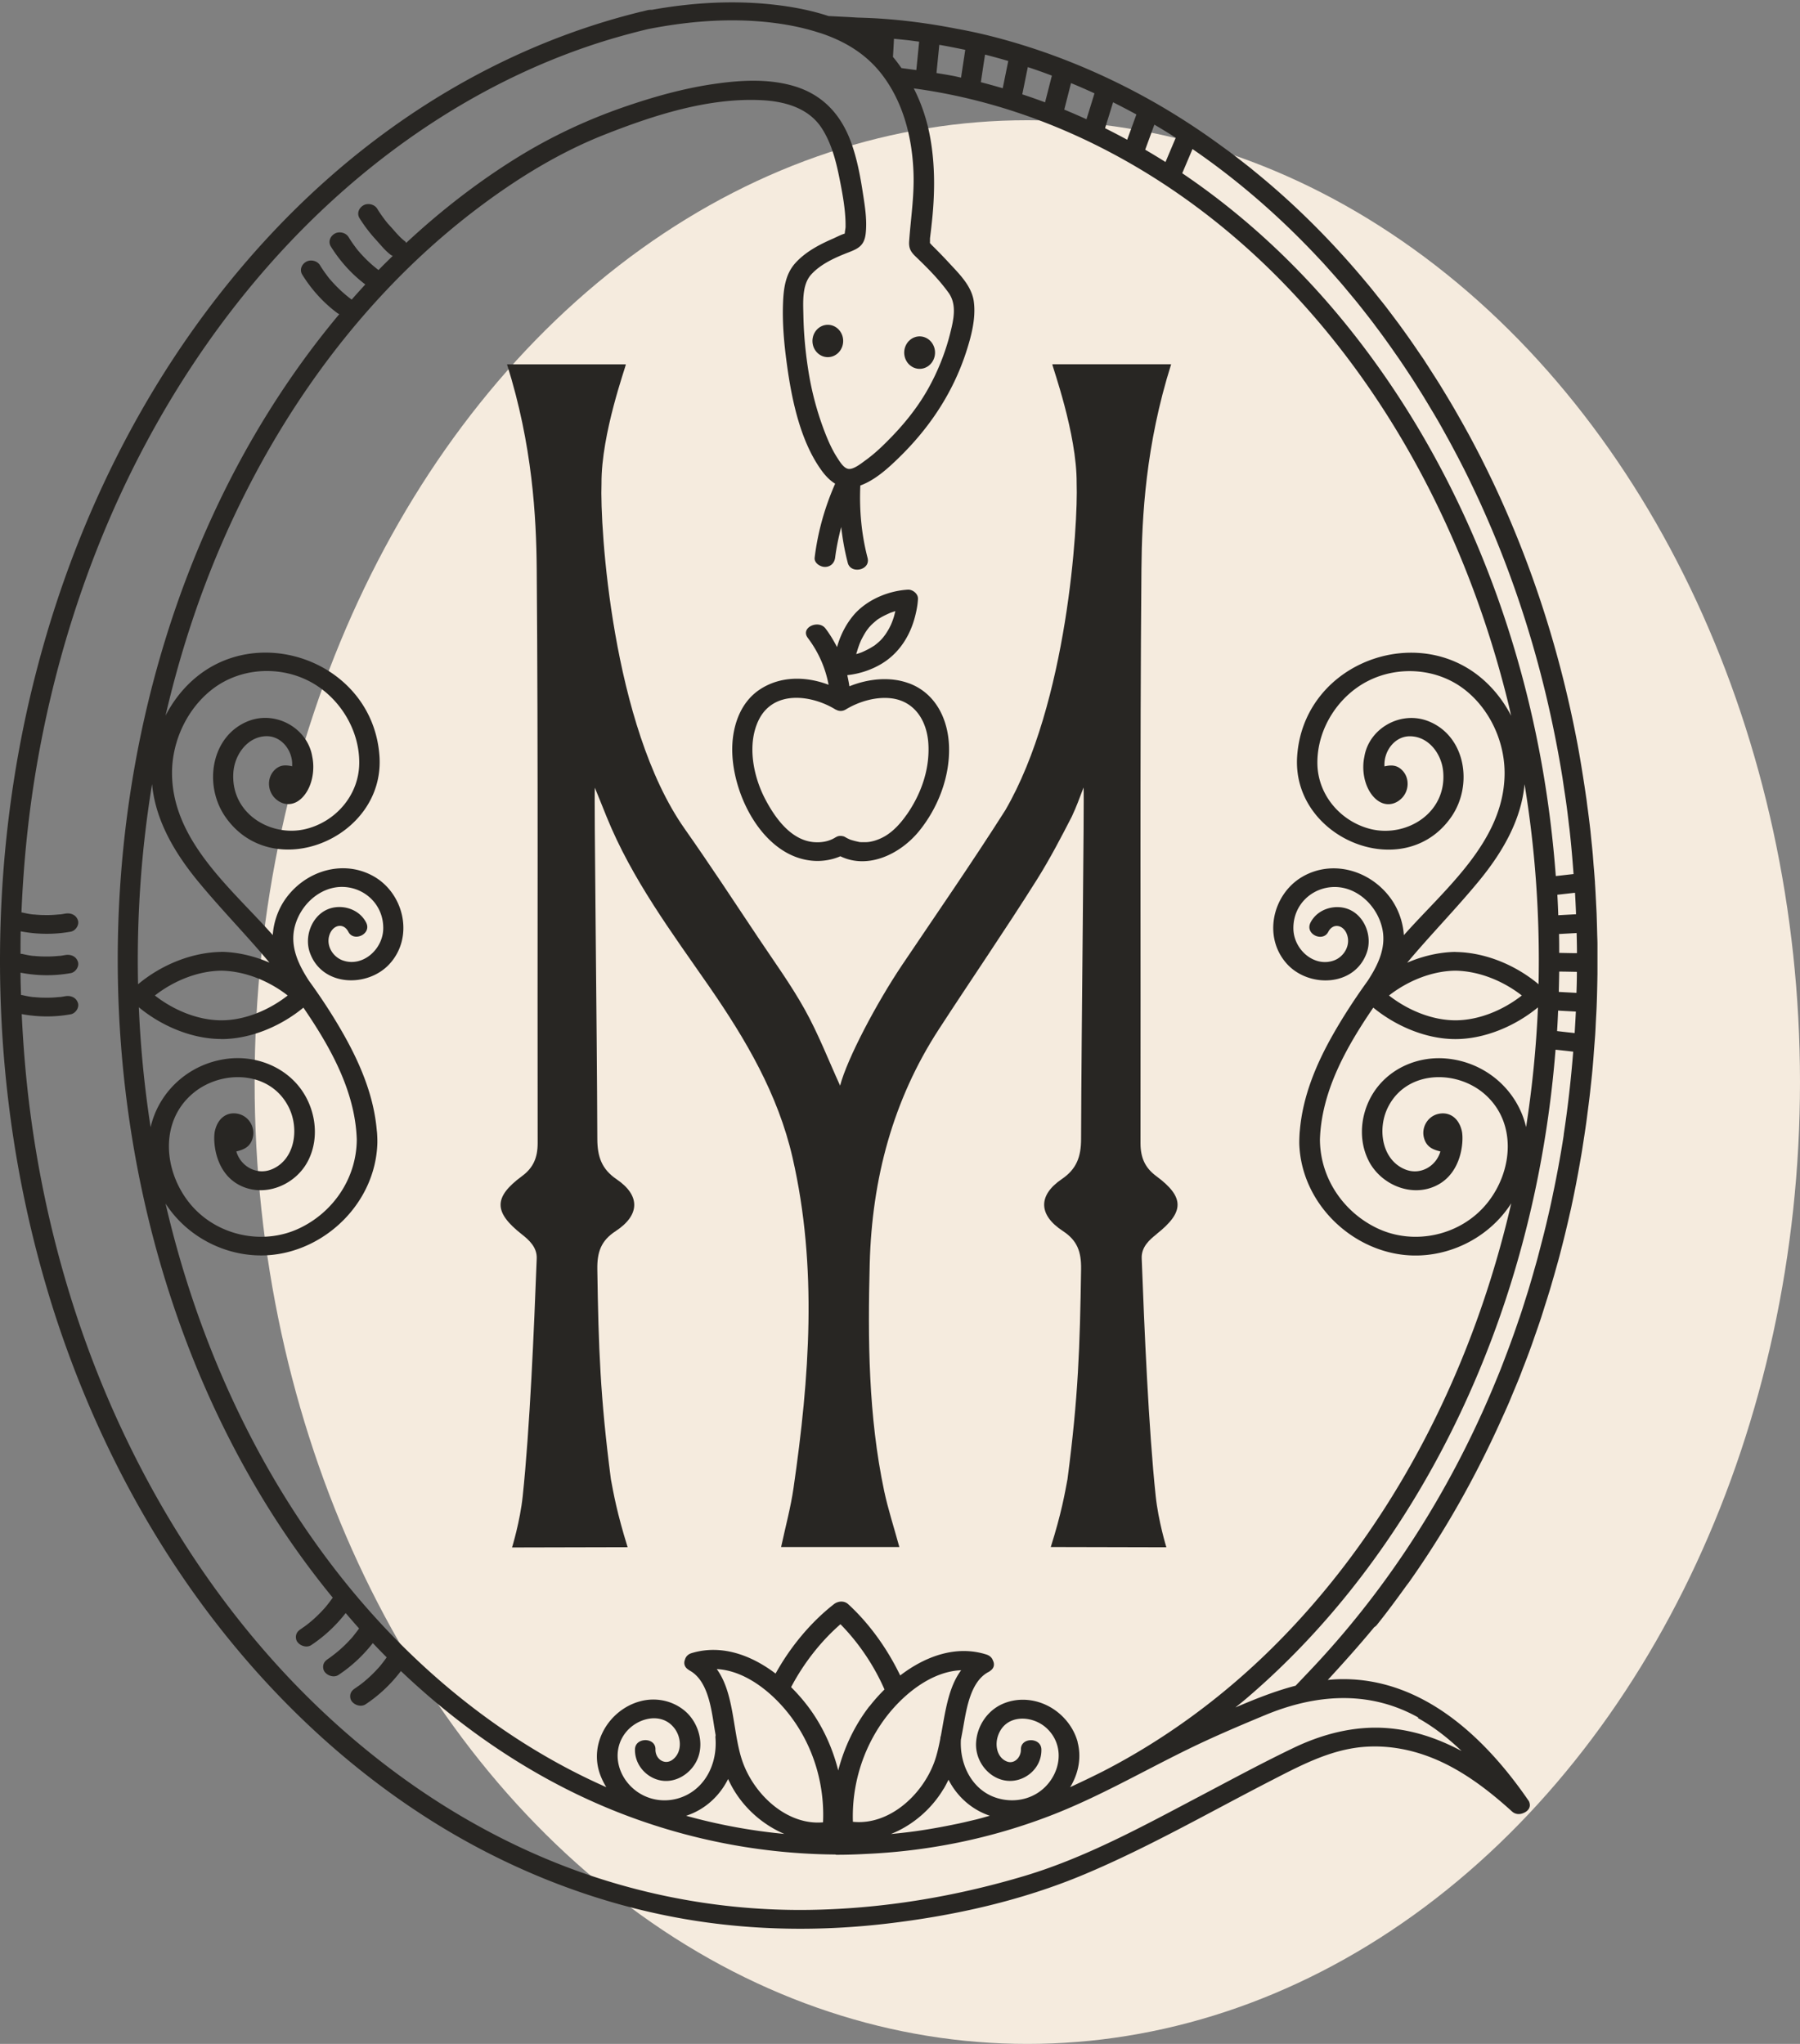 <svg xmlns="http://www.w3.org/2000/svg" width="509" height="578" fill="none"><rect width="100%" height="100%" fill="#808080" stroke="none"/><ellipse cx="290.5" cy="306" fill="#F5EBDE" rx="218.5" ry="272"/><path fill="#282623" d="M327.023 349c7.869-6.202 8.062-10.422-.073-16.42-3.162-2.339-4.441-5.211-4.441-9.303.096-54.115-.194-108.229.265-162.344.121-14.793 1.207-35.153 8.401-57.927h-33.602c-.073.457 6.976 19.622 6.879 33.653.435 11.54-2.583 62.248-20.18 92.47-9.463 14.895-19.384 29.205-29.233 43.846-7.145 10.65-15.449 26.333-17.476 34.034-3.308-7.269-6.156-14.64-9.946-21.452-3.935-7.092-8.714-13.65-13.204-20.385-6.88-10.32-13.687-20.69-20.808-30.807-20.567-29.179-23.994-85.455-23.512-97.681-.096-14.03 6.952-33.195 6.88-33.653h-33.602c7.194 22.775 8.28 43.134 8.401 57.928.434 54.114.169 108.229.265 162.343 0 4.092-1.255 6.965-4.441 9.303-8.135 5.999-7.942 10.218-.073 16.42 2.004 1.576 4.369 3.635 4.249 6.863-.749 19.851-1.956 48.268-3.959 67.205-.749 7.167-3.018 14.513-3.018 14.513 11.056 0 21.098-.076 32.685-.076-3.017-9.684-3.983-15.2-4.731-19.216-3.018-23.283-3.501-37.135-3.839-59.376-.072-4.855 1.038-8.083 5.166-10.777 6.952-4.55 7.025-10.116.266-14.692-4.176-2.846-5.407-6.329-5.432-11.361-.096-31.519-.941-97.122-.7-99.359 1.376 3.305 2.535 6.329 3.308 8.185 7.193 17.741 18.442 32.763 29.111 48.167 10.211 14.793 19.36 30.247 23.488 48.268 7.121 31.061 4.78 62.223.29 93.334-.797 5.567-2.294 11.057-3.525 16.776h33.433c-1.521-5.566-3.186-10.65-4.297-15.861-4.465-21.198-4.634-42.727-4.079-64.281.627-23.969 6.566-46.286 19.529-66.239 9.197-14.158 18.756-28.061 27.76-42.372 3.669-5.846 6.928-12.099 9.873-17.843 1.448-3.126 2.003-4.804 3.307-8.185.241 2.212-.604 67.841-.7 99.359 0 5.032-1.256 8.515-5.432 11.362-6.759 4.575-6.686 10.141.266 14.691 4.128 2.694 5.238 5.922 5.166 10.777-.338 22.241-.797 36.119-3.839 59.376-.748 4.016-1.689 9.557-4.731 19.216 11.587 0 21.629.076 32.685.076 0 0-2.269-7.371-3.018-14.513-2.003-18.937-3.21-47.354-3.958-67.205-.121-3.228 2.244-5.287 4.248-6.863l-.072.026Z"/><path fill="#282623" d="M256.971 193.214c-5.263-1.932-11.442-1.296-16.777.864a44.952 44.952 0 0 0-.604-3.152c3.356-.356 6.735-1.449 9.632-3.177 4.997-2.974 8.231-7.981 9.631-13.802.363-1.474.652-3.025.725-4.55.096-1.525-1.569-2.745-2.897-2.643-5.287.33-10.863 2.567-14.653 6.482-2.486 2.668-4.321 6.1-5.334 9.76-.942-1.83-2.004-3.609-3.259-5.262-1.98-2.618-7.218-.254-4.997 2.669 2.969 3.94 4.973 8.414 5.866 13.243-6.373-2.415-13.639-2.542-19.505 1.373-5.745 3.838-7.966 11.031-7.724 17.945.458 13.09 9.438 29.662 23.125 30.476 2.414.152 5.118-.28 7.435-1.297 7.869 3.813 16.994-.635 22.281-7.142 5.286-6.507 8.714-15.225 8.448-23.868-.241-7.981-3.959-15.199-11.369-17.919h-.024Zm-14.701-8.693c.169-.661.386-1.322.627-1.983.121-.355.266-.686.411-1.042.072-.152.12-.305.193-.457.024-.076.024-.076.048-.102l.048-.076c.363-.712.749-1.424 1.183-2.11a9.85 9.85 0 0 1 .724-1.017c.121-.152.218-.305.338-.432-.265.331.314-.33.29-.305.579-.61 1.207-1.143 1.859-1.677a.646.646 0 0 0 .12-.102l.049-.025c.145-.102.289-.204.434-.28.338-.203.652-.407 1.014-.585.652-.355 1.328-.66 2.004-.965.048 0 .048-.026.096-.051.169-.051.338-.127.507-.178.314-.102.604-.203.917-.305h.049c-.145.584-.29 1.194-.459 1.754a21.574 21.574 0 0 1-.579 1.601c-.097.229-.193.483-.314.712l-.024.051c-.097.203-.193.381-.29.584a18.516 18.516 0 0 1-.893 1.5 9.109 9.109 0 0 1-.555.788c-.097.152-.628.788-.435.559-.434.508-.893.966-1.4 1.398-.241.203-.483.407-.748.61-.097.076-.193.152-.314.229-.024 0-.048.051-.097.051-1.038.686-2.1 1.22-3.234 1.728-.048 0-.073.025-.121.051-.048 0-.121.051-.169.076h-.048.024c-.241.076-.483.178-.724.254-.217.076-.459.127-.676.204.048-.153.072-.305.096-.458h.049Zm14.097 45.879c-1.69 2.415-3.717 4.677-6.228 6.126-1.69.966-3.645 1.576-5.166 1.627h-1.448c-.797-.051-.072.05-.797-.102a22.34 22.34 0 0 1-2.148-.559.2.2 0 0 1-.145-.051.38.38 0 0 1-.12-.051l-.652-.305c-.169-.076-.338-.178-.507-.279l-.145-.077c-.072-.051-.169-.076-.241-.127a1.163 1.163 0 0 0-.266-.102c-.072 0-.169-.05-.241-.05-.097 0-.193-.051-.29-.051h-.531c-.072 0-.145 0-.217.025-.097 0-.218.051-.314.076-.073 0-.145.051-.217.077l-.29.152-.145.077c-1.665 1.042-3.693 1.525-6.059 1.347-6.469-.509-10.983-6.736-13.856-12.252-3.307-6.354-5.093-15.2-1.931-22.012 4.128-8.896 15.063-7.422 21.846-3.253.048.025.121.051.193.076a2.616 2.616 0 0 0 2.559 0c.048 0 .097-.051.145-.076 3.814-2.313 8.738-3.736 13.132-3.126 6.421.915 9.848 6.354 10.235 12.836.434 7.269-2.101 14.284-6.156 20.08v-.026Z"/><path fill="#282623" d="M243.573 184.519c.048 0 .119-.05.167-.075.095-.05.119-.05-.167.075ZM261.485 104.048c2.269-.839 3.476-3.457 2.679-5.846-.797-2.39-3.283-3.66-5.552-2.821-2.269.838-3.476 3.456-2.679 5.846.796 2.389 3.282 3.66 5.552 2.821ZM234.086 100.999c2.4 0 4.345-2.049 4.345-4.576 0-2.526-1.945-4.575-4.345-4.575-2.399 0-4.345 2.049-4.345 4.575 0 2.527 1.946 4.576 4.345 4.576Z"/><path fill="#282623" d="M451.726 272.213v-5.211c0-.915-.049-1.805-.073-2.694a471.756 471.756 0 0 0-.169-5.948c-.048-1.144-.12-2.288-.169-3.432-.096-1.702-.169-3.431-.289-5.134 0-.305-.025-.584-.049-.89a240.396 240.396 0 0 0-.338-4.219c-.072-.94-.144-1.906-.217-2.847-.169-1.931-.386-3.889-.579-5.82-.073-.737-.145-1.5-.242-2.237a278.163 278.163 0 0 0-.796-6.253c-.073-.61-.145-1.245-.242-1.855a299.723 299.723 0 0 0-.7-4.677c-.603-3.889-1.231-7.753-1.979-11.616-4.828-25.189-12.721-49.794-23.608-72.822-.073-.127-.121-.28-.193-.407-.99-2.059-1.98-4.118-3.018-6.151l-.289-.61-.29-.534a300.011 300.011 0 0 0-2.486-4.753 72.843 72.843 0 0 0-1.038-1.906 215.036 215.036 0 0 0-2.27-4.067c-.458-.814-.917-1.602-1.376-2.415-.7-1.195-1.4-2.389-2.124-3.584l-1.665-2.745a137.643 137.643 0 0 0-2.004-3.177l-1.955-3.05c-.338-.509-.652-1.017-.966-1.5-.314-.483-.651-.94-.965-1.398-.652-.966-1.304-1.906-1.956-2.872-.603-.864-1.182-1.703-1.786-2.542-.772-1.093-1.569-2.186-2.341-3.253-.483-.636-.966-1.297-1.449-1.932-.941-1.246-1.883-2.517-2.848-3.737a47.34 47.34 0 0 0-.942-1.169c-1.158-1.449-2.293-2.897-3.476-4.32-.072-.103-.169-.179-.241-.28-9.704-11.693-20.422-22.444-32.105-31.9a7.653 7.653 0 0 1-.507-.432c-1.086-.864-2.197-1.728-3.307-2.593-.797-.61-1.593-1.245-2.39-1.83-.217-.152-.41-.33-.628-.483-.482-.355-.989-.711-1.472-1.067a349.325 349.325 0 0 0-3.766-2.72c-.193-.127-.386-.254-.579-.407a199.318 199.318 0 0 0-14.677-9.353c-14.725-8.464-30.512-14.971-46.806-19.114a145.14 145.14 0 0 0-9.752-2.11c-6.735-1.322-13.566-2.288-20.446-2.796-2.583-.204-5.19-.305-7.797-.381-1.183-.077-2.366-.153-3.549-.204l-4.538-.229c-4.538-1.5-9.269-2.44-13.856-3.024-12.045-1.55-24.211-.864-36.136 1.27-.314-.025-.628 0-.99.051-.676.153-1.328.33-1.979.483-.121 0-.218.051-.338.051-.048 0-.073.051-.121.051-26.143 6.456-50.813 18.403-72.78 34.67-23.246 17.182-43.233 39.118-59.334 63.722-16.994 25.978-29.667 55.081-37.778 85.43C2.325 219.521-1.175 253.378.346 286.93c1.472 32.306 7.628 64.434 18.587 94.681 10.283 28.392 24.743 55.182 43.137 78.617 17.55 22.343 38.55 41.609 62.376 56.174 23.535 14.361 49.751 23.918 76.787 27.426 16.463 2.135 33.07 2.084 49.557.152 18.998-2.237 38.044-6.456 55.835-13.929 17.983-7.549 35.026-17.36 52.406-26.307 8.714-4.474 17.404-9.176 27.253-9.786 8.135-.509 16.077 1.525 23.343 5.287 6.566 3.406 12.432 8.032 17.959 13.039.966.864 2.221.864 3.235.407 1.159-.458 2.004-1.449 1.738-2.669 0-.076-.048-.178-.072-.254 0-.051 0-.077-.025-.127-.096-.255-.241-.483-.434-.738-12.456-18.046-29.86-34.034-52.141-34.059-1.496 0-2.969.076-4.417.228 4.49-4.88 8.907-9.811 13.131-14.92.266-.152.507-.356.725-.61 2.824-3.533 5.503-7.142 8.135-10.803.362-.508.772-.991 1.134-1.525 9.994-14.157 18.587-29.433 25.781-45.37.796-1.754 1.593-3.508 2.365-5.287.29-.687.58-1.398.87-2.11.772-1.83 1.544-3.66 2.269-5.49 0-.051.048-.077.048-.127.314-.788.579-1.576.893-2.339.7-1.804 1.4-3.609 2.052-5.439.483-1.297.917-2.618 1.376-3.915.483-1.372.965-2.745 1.424-4.143.459-1.372.869-2.745 1.304-4.117.434-1.348.869-2.72 1.279-4.067.41-1.373.797-2.745 1.207-4.143l1.159-4.118c.386-1.398.748-2.821 1.11-4.245.338-1.322.676-2.669.99-3.99.362-1.525.724-3.025 1.062-4.55.145-.661.314-1.322.458-1.983.121-.534.218-1.067.338-1.601.362-1.678.7-3.381 1.038-5.084.194-1.016.387-2.058.58-3.075.338-1.805.651-3.635.965-5.44.169-.966.314-1.906.459-2.872.29-1.855.579-3.711.845-5.592.145-.966.265-1.932.386-2.897.241-1.856.483-3.686.7-5.542.121-1.016.217-2.058.338-3.075.193-1.779.386-3.584.531-5.363.097-1.144.193-2.288.266-3.432.12-1.677.265-3.355.386-5.032.096-1.398.145-2.771.217-4.169.073-1.449.169-2.897.217-4.346.097-2.44.145-4.881.193-7.321 0-.559.025-1.093.025-1.652V272.213Zm-6.059-13.675c-1.666.102-3.356.178-5.021.279-.073-1.931-.145-3.863-.266-5.795 1.666-.178 3.331-.381 4.997-.559.121 2.033.217 4.041.29 6.075ZM337.257 42.181c13.011 8.922 25.033 19.445 35.919 31.137.532.56 1.063 1.118 1.57 1.703.7.763 1.351 1.525 2.051 2.288.869.991 1.738 1.957 2.583 2.948a71.88 71.88 0 0 1 1.28 1.525c1.062 1.271 2.124 2.542 3.162 3.813.29.356.579.737.869 1.093a286.633 286.633 0 0 1 3.355 4.296c.266.355.531.686.773 1.042 1.062 1.398 2.1 2.796 3.114 4.219.41.585.845 1.17 1.255 1.754l2.607 3.736c.507.763 1.014 1.5 1.521 2.262.724 1.093 1.472 2.212 2.172 3.305.628.966 1.231 1.931 1.835 2.897.579.915 1.159 1.83 1.714 2.771.748 1.22 1.472 2.465 2.221 3.686.386.66.796 1.347 1.182 2.008.821 1.397 1.594 2.821 2.39 4.244.338.636.7 1.246 1.038 1.881.869 1.602 1.714 3.203 2.559 4.804.217.432.434.839.652 1.271.917 1.779 1.81 3.559 2.679 5.363l.362.763a315.869 315.869 0 0 1 2.752 5.871c.048.102.073.178.121.28 7.7 17.03 13.735 34.899 18.128 53.199a322.083 322.083 0 0 1 4.708 23.563c.12.813.241 1.652.362 2.465.241 1.627.507 3.254.724 4.88.289 2.059.531 4.144.772 6.228.049.305.073.61.121.915.483 4.245.845 8.515 1.159 12.785-1.666.178-3.332.381-5.021.559-.797-10.599-2.1-21.147-3.959-31.569-8.425-47.251-28.219-92.521-58.731-128.487-12.601-14.844-27.06-27.96-42.944-38.686.966-2.287 1.931-4.55 2.897-6.837l.048.025Zm-96.074 473.001c-.338-10.142 2.655-20.131 8.425-28.316 5.021-7.117 13.397-14.208 22.184-14.539-3.67 4.88-4.514 11.972-5.721 18.479a3.335 3.335 0 0 0-.169.712v.152c-.483 2.466-1.014 4.83-1.811 6.914-3.572 9.379-12.914 17.64-22.908 16.598Zm4.659-32.662c-4.104 5.312-7.097 11.539-8.811 18.148-1.641-6.558-4.538-12.785-8.545-18.097a52.188 52.188 0 0 0-4.78-5.465c3.5-6.66 8.328-12.887 13.953-17.793 5.141 5.211 9.511 11.692 12.456 18.454a48.175 48.175 0 0 0-4.249 4.778l-.024-.025Zm-21.146 4.397c5.673 8.235 8.497 18.275 8.038 28.417-9.897.89-19.07-7.371-22.57-16.648-3.041-8.033-2.269-19.572-7.483-26.689 8.811.457 17.091 7.752 22.015 14.92Zm-18.805 16.166a32.63 32.63 0 0 0 1.497 2.897c3.307 5.618 8.521 10.142 14.411 12.633a159.48 159.48 0 0 1-27.784-5.134c5.214-1.678 9.438-5.491 11.876-10.396Zm60.952 2.796c.507-.864.942-1.729 1.376-2.593 2.414 4.728 6.518 8.439 11.635 10.167h.073c-1.352.382-2.704.788-4.08 1.119-1.086.254-2.148.508-3.235.762-.796.178-1.569.356-2.365.509-3.163.66-6.325 1.245-9.511 1.728-2.921.457-5.866.788-8.811 1.067 6.107-2.414 11.514-7.066 14.918-12.81v.051Zm37.899-13.243c-1.183-4.372-4.321-8.057-8.135-10.091-4.08-2.186-8.956-2.542-13.18-.661-4.152 1.856-7.097 6.075-7.411 10.828-.338 5.186 3.404 10.04 8.28 10.803 5.045.813 10.307-3.177 10.187-8.795-.073-3.482-5.866-3.482-5.794 0 .048 2.262-1.931 4.321-4.104 3.355-2.607-1.143-3.258-4.422-2.438-7.015 1.98-6.329 9.535-6.176 13.687-2.465 4.514 4.066 4.538 10.472 1.014 15.225-3.548 4.778-9.583 6.304-14.966 4.626-6.856-2.11-10.573-9.278-10.163-16.496.266-1.373.531-2.745.773-4.169.893-5.083 2.1-12.251 6.903-14.895.218-.101.435-.228.604-.381 1.183-.788 1.279-1.957.772-2.948-.241-.712-.82-1.347-1.834-1.678-8.57-2.72-17.284.483-24.381 5.922-3.621-7.523-8.666-14.615-14.676-20.13-1.183-1.093-2.897-.941-4.104 0-6.566 5.134-12.335 12.124-16.463 19.597-6.928-5.262-15.329-8.312-23.705-5.796-1.11.331-1.69 1.043-1.907 1.83-.41.992-.217 2.136 1.014 2.898.097.076.217.153.338.229 4.973 2.745 6.035 10.294 6.856 15.53.144.941.313 1.856.458 2.771a2.313 2.313 0 0 0-.048.711c.531 6.609-2.293 13.167-8.087 16.141-5.166 2.643-11.442 1.855-15.69-2.262-4.152-4.016-5.383-10.447-1.714-15.251 3.283-4.296 10.331-6.126 13.952-1.246 1.907 2.568 2.173 6.685-.555 8.77-2.221 1.703-4.948-.128-4.876-2.898.072-3.457-5.721-3.482-5.793 0-.097 4.804 3.862 8.642 8.279 8.922 4.321.279 8.57-2.974 9.801-7.321 1.303-4.6-.628-9.786-4.2-12.658-3.573-2.872-8.328-3.711-12.649-2.465-8.449 2.389-14.411 11.793-11.032 20.791a20.344 20.344 0 0 0 1.69 3.432c-29.764-13.141-55.907-34.797-76.328-61.105-23.44-30.196-39.54-66.137-48.303-103.933 6.47 10.014 18.346 15.683 30.053 14.513 15.498-1.55 29.233-14.869 29.836-31.416.049-1.22-.072-3.431-.145-3.635-.796-9.684-4.562-18.707-9.245-27.044-3.017-5.364-6.373-10.498-9.97-15.454-2.969-4.601-5.455-9.71-3.958-15.404 1.617-6.074 7-11.006 13.107-11.107 6.397-.102 12.046 4.905 11.877 11.895-.145 5.846-5.89 10.854-11.418 8.897-2.897-1.017-4.924-4.347-3.693-7.473 1.014-2.618 3.91-3.254 5.262-.61 1.521 2.974 6.711.61 4.997-2.669-2.124-4.118-7.58-5.44-11.442-3.432-4.056 2.11-6.035 7.55-4.442 11.998 3.452 9.658 16.367 9.913 22.522 3.177 6.952-7.6 4.104-19.775-4.321-24.681-8.448-4.905-19.046-1.881-24.839 5.923-2.22 2.973-3.62 6.786-3.862 10.599-11.418-12.938-28.147-26.333-28.485-45.32-.169-9.557 4.418-19.064 11.853-24.554 7.628-5.617 18.104-6.278 26.48-2.16 8.45 4.143 14.653 13.395 14.605 23.333-.048 9.329-6.928 16.827-15.377 18.759-9.825 2.236-21.146-4.55-20.205-16.217.435-5.16 4.2-10.065 9.415-10.091 4.297 0 7.483 4.219 7.193 8.515-1.69-.381-3.596-.585-5.286 1.398-1.835 2.161-1.666 5.643.53 7.727 2.27 2.161 5.625 2.288 8.184-.915 2.366-2.948 2.993-7.397 2.27-10.879-1.28-8.108-10.332-13.217-18.154-10.091-10.452 4.169-12.697 18.047-6.42 27.07 13.3 19.14 45.14 6.126 43.571-17.157-1.714-25.189-31.067-37.161-50.04-23.715-4.37 3.101-7.943 7.346-10.453 12.226a290.964 290.964 0 0 1 9.559-32.636c15.618-43.439 42.123-82.964 78.042-110.339 11.346-8.642 23.56-16.216 36.692-21.376 13.88-5.465 29.232-10.422 44.199-9.684 6.373.305 13.301 2.084 17.09 7.955 3.163 4.906 4.37 10.828 5.456 16.547.7 3.711 1.303 7.55 1.255 11.362 0 .381-.217 1.296-.217 1.856-1.135.355-2.293.965-3.307 1.423-3.814 1.652-7.821 3.736-10.694 6.94-2.848 3.176-3.331 7.345-3.476 11.564-.193 5.592.314 11.21 1.062 16.725 1.4 10.371 3.887 22.469 10.211 30.832 1.038 1.347 2.197 2.465 3.476 3.253-2.921 6.634-4.9 13.599-5.793 20.894-.193 1.576 1.641 2.643 2.896 2.643 1.569 0 2.704-1.067 2.897-2.643.362-2.872.966-5.77 1.714-8.642.386 3.431.99 6.812 1.859 10.142.845 3.253 6.493 2.084 5.6-1.398-1.738-6.685-2.366-13.574-2.052-20.487 4.2-1.525 7.918-4.931 11.08-8.032 8.449-8.261 15.039-18.072 18.805-29.587 1.448-4.448 2.824-9.531 2.22-14.284-.555-4.55-4.272-8.058-7.169-11.21a138.09 138.09 0 0 0-4.586-4.727c-.194-.178-.435-.483-.676-.737.048-.534 0-1.246.048-1.5.145-1.246.314-2.491.434-3.737.918-8.133 1.063-16.292-.362-24.375-.869-4.931-2.438-9.71-4.683-14.107 39.637 5.363 76.111 25.799 104.547 55.08 31.599 32.535 53.034 75.059 63.849 119.998.193.788.338 1.576.531 2.338-2.511-4.88-6.107-9.15-10.477-12.251-18.973-13.446-48.326-1.474-50.04 23.715-1.569 23.282 30.27 36.296 43.571 17.157 6.276-9.024 4.055-22.902-6.421-27.07-7.821-3.127-16.873 1.982-18.153 10.091-.748 3.482-.096 7.93 2.269 10.878 2.583 3.203 5.915 3.076 8.184.916 2.196-2.085 2.365-5.567.531-7.728-1.69-1.982-3.597-1.779-5.287-1.397-.265-4.296 2.897-8.541 7.194-8.515 5.214 0 9.004 4.905 9.414 10.09.966 11.667-10.356 18.454-20.205 16.217-8.424-1.932-15.328-9.43-15.376-18.758-.049-9.939 6.155-19.191 14.604-23.334 8.376-4.118 18.853-3.431 26.481 2.161 7.435 5.464 12.021 14.996 11.852 24.553-.338 18.987-17.066 32.383-28.484 45.32-.242-3.838-1.642-7.625-3.862-10.599-5.794-7.803-16.391-10.828-24.84-5.922-8.424 4.905-11.273 17.055-4.321 24.68 6.156 6.736 19.07 6.482 22.522-3.177 1.593-4.448-.362-9.887-4.441-11.997-3.863-2.008-9.318-.686-11.442 3.431-1.69 3.305 3.476 5.643 4.996 2.669 1.352-2.643 4.273-2.008 5.263.61 1.207 3.127-.821 6.456-3.694 7.473-5.527 1.957-11.273-3.025-11.417-8.896-.169-6.99 5.455-11.997 11.876-11.896 6.107.102 11.49 5.033 13.108 11.108 1.52 5.693-.966 10.802-3.959 15.403-3.573 4.956-6.952 10.116-9.97 15.454-4.707 8.337-8.448 17.36-9.245 27.045-.048.203-.169 2.414-.145 3.634.58 16.547 14.339 29.866 29.836 31.417 11.732 1.169 23.657-4.55 30.102-14.615a277.905 277.905 0 0 1-2.197 8.87c-11.635 44.1-33.698 85.582-65.562 117.024-14.194 14.005-30.343 25.825-47.747 34.772a302.598 302.598 0 0 1-9.077 4.372c-.048.025-.12.05-.169.076.049-.102.121-.178.193-.28 2.197-3.736 3.066-8.159 1.932-12.455l.024-.025ZM62.577 269.188c-8.328.127-16.946 3.635-23.536 9.15-.41-18.936.893-37.923 3.959-56.605.965 10.421 6.542 19.622 12.938 27.426 6.542 7.955 13.687 15.2 20.253 23.054-4.369-1.881-9.052-2.974-13.638-3.05l.024.025Zm18.78 12.328c-5.359 4.194-12.239 7.04-18.78 7.015-6.542 0-13.422-2.821-18.78-7.015 5.383-4.194 12.19-6.939 18.78-7.016 6.59.102 13.397 2.822 18.78 7.016Zm-18.78 12.327c8.159 0 16.704-3.533 23.222-8.896 7.531 11.031 14.652 23.562 15.087 37.288-.049 11.031-6.735 20.665-16.343 25.164-10.404 4.88-23.511 2.008-30.922-7.143-7.314-9.049-8.545-22.901.748-30.908 8.039-6.964 22.16-6.736 27.35 3.914 2.945 6.05 1.666 14.717-4.876 17.412-4.32 1.779-8.835-.915-10.018-5.058 1.81-.458 3.935-1.068 4.66-3.915.7-2.796-.966-5.821-3.815-6.634-2.969-.839-5.962.661-6.904 4.753-.627 2.745-.096 13.167 8.835 16.115 6.614 2.186 14.29-1.347 17.525-7.701 3.525-6.914 1.956-15.582-2.872-21.326-4.707-5.592-11.997-8.185-18.998-7.6-11.152.966-20.228 8.896-22.666 19.445a306.333 306.333 0 0 1-3.332-33.908c6.518 5.389 15.136 8.973 23.319 8.973v.025ZM411.558 274.5c6.59.102 13.397 2.822 18.78 7.016-5.359 4.194-12.214 7.015-18.78 7.015-6.542 0-13.421-2.821-18.78-7.015 5.383-4.194 12.19-6.939 18.78-7.016Zm-24.55 53.734c3.235 6.329 10.887 9.887 17.525 7.701 8.932-2.948 9.463-13.37 8.835-16.115-.941-4.067-3.934-5.566-6.903-4.753-2.849.788-4.539 3.813-3.814 6.634.724 2.847 2.848 3.457 4.658 3.915-1.182 4.168-5.696 6.862-10.017 5.058-6.542-2.695-7.822-11.362-4.877-17.412 5.19-10.65 19.312-10.878 27.35-3.914 9.27 8.032 8.063 21.885.749 30.908-7.411 9.151-20.519 12.023-30.923 7.143-9.583-4.499-16.294-14.133-16.342-25.164.434-13.726 7.555-26.257 15.087-37.288 6.518 5.338 15.063 8.896 23.222 8.896s16.801-3.584 23.343-8.972a306.11 306.11 0 0 1-3.356 33.856c-2.462-10.523-11.514-18.428-22.642-19.394-7.001-.61-14.291 1.983-18.998 7.6-4.828 5.745-6.397 14.412-2.873 21.326l-.024-.025Zm24.55-59.046c-4.587.076-9.245 1.169-13.639 3.05 6.566-7.854 13.711-15.124 20.253-23.054 6.421-7.803 11.973-17.004 12.939-27.426 3.065 18.657 4.369 37.644 3.959 56.58-6.591-5.515-15.184-9.023-23.512-9.125v-.025ZM326.395 35.242c.144.076.289.178.458.254a202.116 202.116 0 0 1 4.345 2.644c.435.28.845.559 1.28.813l-2.897 6.863a193.65 193.65 0 0 0-5.745-3.482c.869-2.364 1.738-4.753 2.607-7.117l-.048.025Zm-11.66-6.329a235.85 235.85 0 0 1 6.615 3.457l-2.608 7.142a207.8 207.8 0 0 0-6.252-3.253c.749-2.44 1.521-4.906 2.27-7.346h-.025ZM302.859 23.5c2.221.915 4.442 1.881 6.638 2.898-.748 2.44-1.497 4.88-2.269 7.32a196.276 196.276 0 0 0-6.276-2.72c.627-2.49 1.279-5.007 1.907-7.498Zm-12.215-4.524a155 155 0 0 1 6.808 2.415c-.652 2.516-1.28 5.032-1.931 7.549a177.011 177.011 0 0 0-6.446-2.263c.531-2.567 1.038-5.134 1.569-7.701Zm-12.093-3.533c2.196.559 4.393 1.169 6.565 1.804-.531 2.568-1.037 5.135-1.569 7.702-2.051-.585-4.103-1.17-6.179-1.703.386-2.593.772-5.21 1.183-7.803Zm-12.939-2.77c2.462.431 4.9.914 7.338 1.423-.386 2.618-.796 5.236-1.183 7.854-.651-.127-1.303-.305-1.955-.432-1.665-.33-3.331-.585-4.997-.865.266-2.669.531-5.337.797-7.98Zm-12.842-1.704c1.424.127 2.848.28 4.273.432.965.127 1.907.254 2.872.381l-.796 8.033c-1.401-.178-2.801-.382-4.201-.56-.796-1.093-1.52-2.135-2.414-3.151.049-.509.218-3.66.29-5.16l-.024.025ZM400.961 485.85c4.514 2.516 8.593 5.719 12.359 9.328-6.735-3.609-13.952-6.05-21.725-6.533-8.763-.533-17.429 1.678-25.395 5.44-9.052 4.321-17.911 9.125-26.794 13.802-16.149 8.515-32.468 17.487-49.92 22.672-19.65 5.847-39.951 9.202-60.373 9.532-27.301.432-54.53-5.211-79.635-16.598-24.767-11.209-47.168-27.603-66.335-47.506-20.011-20.791-36.353-45.345-48.76-71.881-13.18-28.189-21.847-58.817-25.878-89.954-1.183-9.074-1.931-18.225-2.366-27.375 4.587.839 9.245.89 13.856.051 1.328-.229 2.51-1.856 2.028-3.254-.555-1.575-2.1-2.109-3.573-1.855-.483.076-.99.178-1.472.229h-.193l-.893.076c-1.135.102-2.294.127-3.428.102-.604 0-1.183-.026-1.787-.077-.313 0-.651-.051-.965-.076H9.47c-1.013-.102-2.027-.305-3.017-.534l-.507-.076c-.072-2.11-.145-4.194-.145-6.304 4.707.915 9.487.966 14.194.128 1.328-.229 2.51-1.856 2.028-3.254-.555-1.576-2.1-2.11-3.573-1.855-.483.076-.99.177-1.472.228h-.193c-.29.026-.604.051-.893.077a30.904 30.904 0 0 1-3.428.101c-.604 0-1.183-.025-1.787-.076-.313 0-.651-.051-.965-.076H9.47c-1.013-.102-2.027-.305-3.017-.534-.217-.051-.434-.051-.652-.076 0-2.11 0-4.245.049-6.355 4.683.89 9.438.941 14.145.102 1.328-.229 2.51-1.856 2.028-3.254-.555-1.576-2.1-2.109-3.573-1.855-.483.076-.99.178-1.472.229h-.193c-.29.025-.604.05-.893.076a30.905 30.905 0 0 1-3.428.102c-.604 0-1.183-.026-1.787-.077-.313 0-.651-.05-.965-.076H9.47c-1.013-.102-2.027-.305-3.017-.534a2.046 2.046 0 0 0-.386-.051c.603-14.615 2.1-29.205 4.683-43.591 5.576-31.188 15.763-61.537 30.584-89.217 13.904-25.977 31.792-49.615 53.251-69.085 20.808-18.886 44.972-33.831 71.115-42.83 5.745-1.982 11.562-3.634 17.452-5.058 13.229-2.618 27.085-3.507 40.385-1.042a66.549 66.549 0 0 1 8.377 2.135h.048c6.686 2.212 12.818 5.745 17.404 11.693 6.083 7.905 8.618 17.945 8.956 27.985.217 6.481-.773 12.734-1.231 19.165-.145 2.008.434 3.024 1.81 4.346 3.307 3.177 6.639 6.507 9.342 10.269 2.414 3.38 1.4 7.676.435 11.514-1.425 5.694-3.694 11.235-6.59 16.268-3.042 5.261-6.977 10.014-11.225 14.234-1.907 1.931-3.935 3.787-6.131 5.363-1.111.813-3.187 2.491-4.635 2.44-1.376-.051-2.487-1.856-3.211-2.974-1.689-2.567-2.896-5.414-3.983-8.312a85.022 85.022 0 0 1-4.176-15.632c-.893-5.414-1.448-10.955-1.545-16.47-.072-3.711-.434-8.693 2.197-11.59 2.776-3.076 7.024-4.906 10.718-6.33 2.607-1.017 4.272-1.88 4.683-5.109.458-3.736-.169-7.701-.749-11.412-.772-5.11-1.762-10.396-3.62-15.226-2.994-7.727-8.184-12.912-15.836-15.2-7.507-2.236-15.618-1.677-23.246-.533-7.942 1.194-15.763 3.355-23.391 5.922-11.538 3.889-22.135 8.82-32.564 15.352-10.886 6.838-21.073 14.794-30.512 23.588-.096-.152-.169-.33-.313-.432-1.545-1.17-2.752-2.694-4.056-4.143-.217-.229-.41-.458-.627-.686-.097-.102-.242-.23-.29-.33.241.279.29.355.169.203-.048-.077-.121-.128-.169-.204a19.537 19.537 0 0 1-1.086-1.398 31.91 31.91 0 0 1-1.811-2.669c-.796-1.296-2.703-1.703-3.959-.94-1.255.737-1.883 2.287-1.038 3.635a42.25 42.25 0 0 0 4.611 6.049c1.352 1.474 2.583 3.076 4.176 4.27.193.153.386.229.579.33-1.351 1.322-2.703 2.619-4.007 3.991a36.02 36.02 0 0 1-4.659-4.244c-.217-.23-.434-.483-.651-.712-.097-.127-.193-.254-.314-.356l.072.076-.024-.025a19.562 19.562 0 0 1-1.086-1.398 31.962 31.962 0 0 1-1.81-2.67c-.797-1.295-2.704-1.702-3.96-.94-1.255.738-1.882 2.288-1.037 3.635 2.582 4.143 5.914 7.829 9.728 10.701a316.685 316.685 0 0 0-3.863 4.296s0-.026-.024-.026a37.569 37.569 0 0 1-5.117-4.626c-.218-.228-.435-.483-.652-.711-.097-.127-.193-.255-.314-.356l.073.076-.025-.025a19.434 19.434 0 0 1-1.086-1.398 31.984 31.984 0 0 1-1.81-2.67c-.797-1.296-2.704-1.702-3.96-.94-1.254.737-1.882 2.288-1.037 3.635 2.607 4.194 5.962 7.905 9.849 10.803.193.152.386.228.603.355-14.218 16.98-26.167 36.119-35.581 56.479-20.88 45.116-29.595 96.028-26.433 146.025 2.945 46.489 16.198 92.394 39.975 131.817a242.566 242.566 0 0 0 20.205 28.646c-.024.051-.097.076-.121.127a38.018 38.018 0 0 1-1.883 2.466c-.072.076-.12.152-.193.228-.193.229-.41.458-.628.687-.434.483-.893.94-1.352 1.398-.868.838-1.762 1.652-2.703 2.389-.41.33-.845.661-1.28.966 0 0-.024.025-.072.051h-.024c-.024 0-.072.051-.096.076-.049.025-.097.051-.121.102.048-.026.048-.051.096-.077-.217.153-.41.28-.627.432-.604.407-1.11.839-1.328 1.576-.193.636-.097 1.5.29 2.034.82 1.194 2.703 1.779 3.958.94 3.718-2.465 6.977-5.515 9.729-9.049 1.255 1.449 2.51 2.924 3.79 4.347-.556.788-1.159 1.55-1.763 2.313-.072.076-.12.152-.193.229-.193.228-.41.457-.627.686-.435.483-.894.94-1.352 1.398-.87.839-1.762 1.652-2.704 2.389-.41.331-.845.661-1.28.992 0 0-.023 0-.047.05h-.025c-.024 0-.072.051-.096.077-.048.025-.097.05-.12.101.047-.025.047-.051.096-.076-.218.153-.41.28-.628.432-.603.407-1.11.839-1.328 1.576-.193.636-.096 1.5.29 2.033.82 1.195 2.704 1.78 3.959.941 3.693-2.44 6.928-5.465 9.704-8.998a195.707 195.707 0 0 0 3.935 4.041h-.025a37.808 37.808 0 0 1-1.882 2.466c-.073.076-.121.153-.193.229-.194.229-.411.457-.628.686-.435.483-.893.94-1.352 1.398-.869.839-1.762 1.652-2.703 2.389-.411.331-.845.661-1.28.966 0 0-.024.026-.072.051h-.024c-.025 0-.073.051-.097.076-.048.026-.097.051-.121.102.049-.025.049-.051.097-.076-.217.152-.41.279-.628.432-.603.406-1.11.839-1.327 1.576-.194.635-.097 1.499.29 2.033.82 1.195 2.703 1.779 3.958.941 3.838-2.542 7.169-5.694 9.994-9.405 14.652 13.929 31.091 25.723 49.051 34.492 23.173 11.311 48.423 17.182 73.721 17.386.145 0 .241.076.386.076 2.704 0 5.407-.076 8.087-.229 17.79-.762 35.509-4.321 52.454-10.853 13.422-5.16 25.926-12.429 38.865-18.759 7.217-3.533 14.652-6.684 22.063-9.76 14.194-5.846 29.208-6.964 43.04.763l-.072.178Zm41.254-165.064s-.049.254-.049.356c-.386 2.542-.82 5.084-1.279 7.625-.096.483-.169.966-.265 1.449-.411 2.161-.821 4.321-1.28 6.482-.169.788-.314 1.55-.483 2.338-.386 1.83-.796 3.66-1.231 5.49-.241 1.042-.482 2.085-.748 3.127-.362 1.525-.772 3.05-1.159 4.55l-1.014 3.888c-.337 1.221-.7 2.441-1.038 3.661-.434 1.55-.893 3.075-1.351 4.626-.266.889-.556 1.779-.845 2.694-.58 1.855-1.159 3.711-1.787 5.541-.072.178-.12.356-.193.534a257.447 257.447 0 0 1-2.414 6.863c-.193.508-.362.991-.555 1.499-.7 1.856-1.4 3.711-2.124 5.567-.386.966-.772 1.932-1.183 2.897a245.754 245.754 0 0 1-1.569 3.762c-.652 1.551-1.328 3.076-2.003 4.601l-.725 1.601c-12.19 26.816-28.46 51.395-48.544 72.543l-4.007 4.219c-5.793 1.5-11.442 3.762-17.018 6.151.966-.788 1.931-1.55 2.897-2.364 34.229-29.128 59.117-69.365 73.504-112.931 7.531-22.8 12.214-46.642 14.121-70.712 1.666.177 3.331.355 4.997.559-.628 7.828-1.497 15.632-2.679 23.384h.024Zm3.065-28.646a335.884 335.884 0 0 1-4.972-.559c.12-1.932.217-3.864.289-5.795 1.666.101 3.356.178 5.021.279-.096 2.034-.217 4.042-.338 6.075Zm.507-11.362c-1.665-.101-3.331-.177-4.996-.279.048-1.907.096-3.838.12-5.745 1.666 0 3.331.051 4.997.077 0 1.982-.048 3.965-.121 5.947Zm-4.876-11.311c0-1.779 0-3.558-.048-5.337 1.666-.102 3.307-.178 4.973-.28.048 1.907.096 3.787.096 5.694-1.665 0-3.355-.051-5.021-.077Z"/></svg>